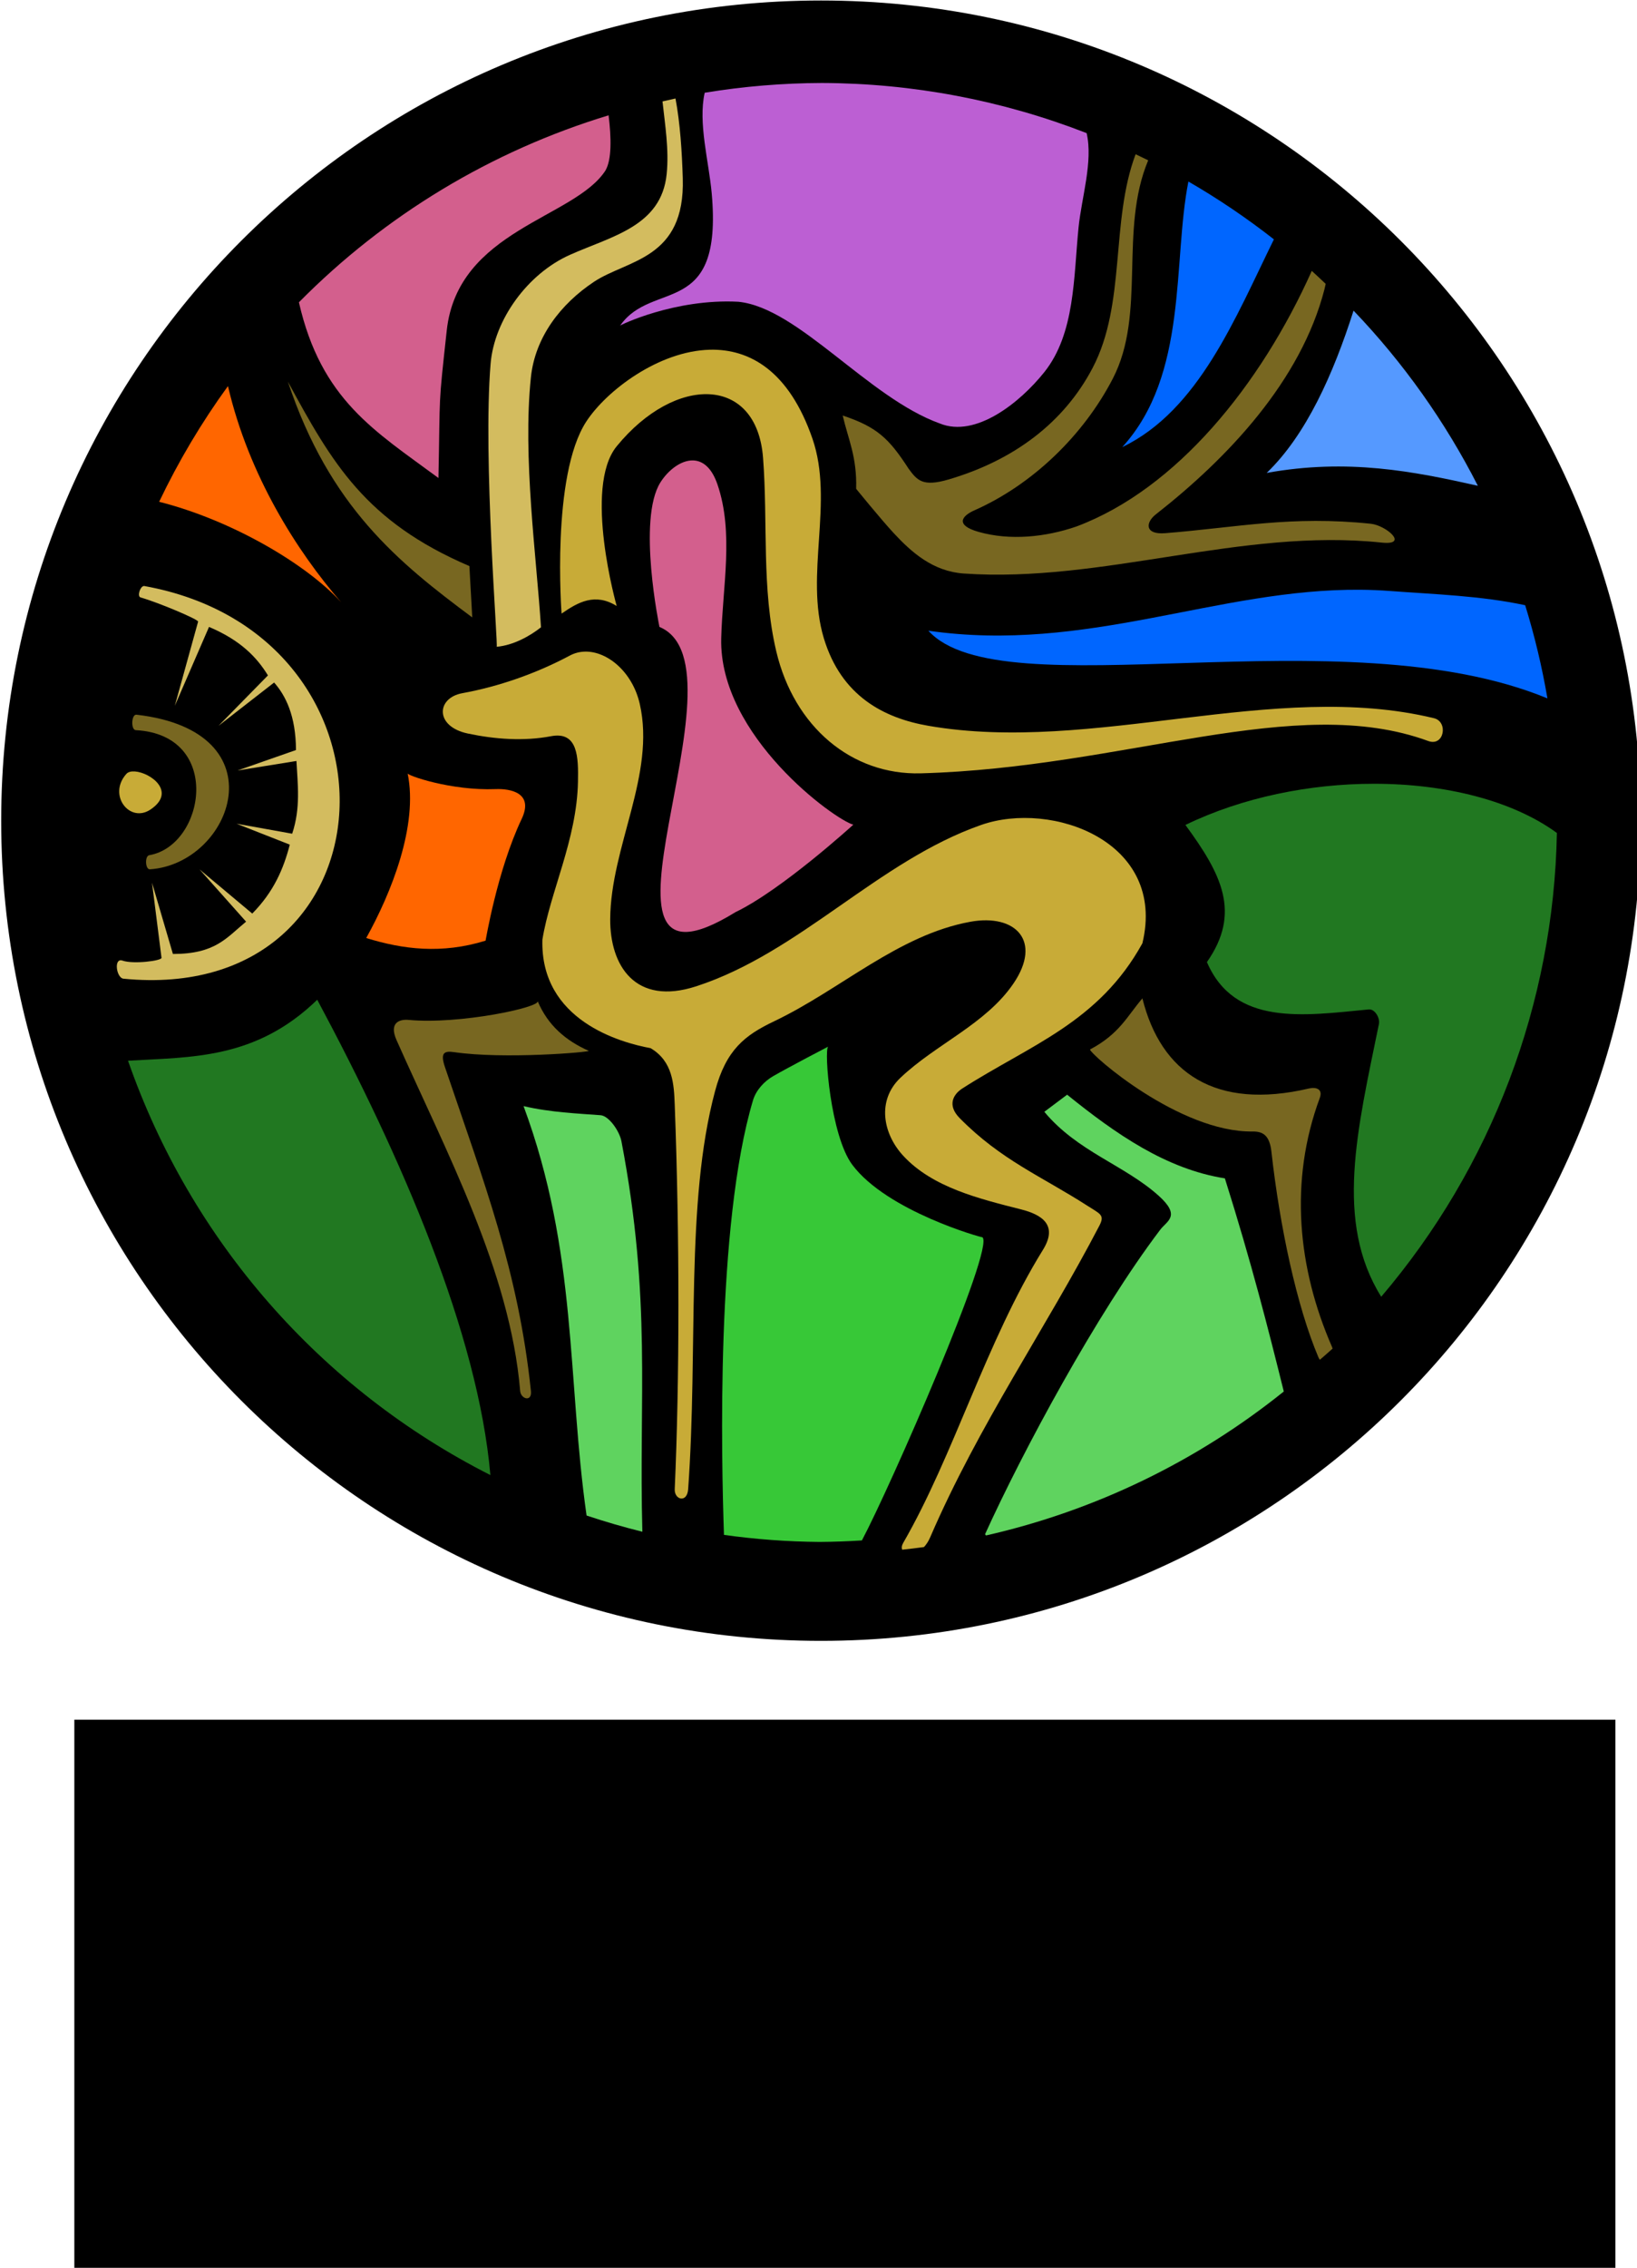 <?xml version="1.0" encoding="UTF-8" standalone="no"?>
<!-- Created with Inkscape (http://www.inkscape.org/) -->

<svg
   xmlns:dc="http://purl.org/dc/elements/1.1/"
   xmlns:cc="http://creativecommons.org/ns#"
   xmlns:rdf="http://www.w3.org/1999/02/22-rdf-syntax-ns#"
   xmlns:svg="http://www.w3.org/2000/svg"
   xmlns="http://www.w3.org/2000/svg"
   xmlns:sodipodi="http://sodipodi.sourceforge.net/DTD/sodipodi-0.dtd"
   xmlns:inkscape="http://www.inkscape.org/namespaces/inkscape"
   width="115.508mm"
   height="159.942mm"
   viewBox="0 0 115.508 159.942"
   version="1.1"
   id="svg8"
   inkscape:version="0.92.4 (5da689c313, 2019-01-14)"
   sodipodi:docname="pic_DeerWindow.svg"
   inkscape:export-filename="/dev/my/MyDocs/temp/deer.png"
   inkscape:export-xdpi="300"
   inkscape:export-ydpi="300">
  <defs
     id="defs2" />
  <sodipodi:namedview
     id="base"
     pagecolor="#ffffff"
     bordercolor="#666666"
     borderopacity="1.0"
     inkscape:pageopacity="0.0"
     inkscape:pageshadow="2"
     inkscape:zoom="0.75790366"
     inkscape:cx="45.191103"
     inkscape:cy="182.75023"
     inkscape:document-units="mm"
     inkscape:current-layer="layer1"
     showgrid="false"
     objecttolerance="1"
     guidetolerance="1"
     inkscape:window-width="1920"
     inkscape:window-height="1015"
     inkscape:window-x="0"
     inkscape:window-y="0"
     inkscape:window-maximized="1"
     fit-margin-top="0"
     fit-margin-left="0"
     fit-margin-right="0"
     fit-margin-bottom="0" />
  <g
     inkscape:label="Layer 1"
     inkscape:groupmode="layer"
     id="layer1"
     transform="translate(-52.909,-22.32)">
    <ellipse
       style="color:#000000;clip-rule:nonzero;display:inline;overflow:visible;visibility:visible;opacity:1;isolation:auto;mix-blend-mode:normal;color-interpolation:sRGB;color-interpolation-filters:linearRGB;solid-color:#000000;solid-opacity:1;fill:#55d400;fill-opacity:1;fill-rule:evenodd;stroke:none;stroke-width:0.353;stroke-linecap:round;stroke-linejoin:round;stroke-miterlimit:4;stroke-dasharray:none;stroke-dashoffset:0;stroke-opacity:1;paint-order:normal;color-rendering:auto;image-rendering:auto;shape-rendering:auto;text-rendering:auto;enable-background:accumulate"
       id="path1119"
       cx="111"
       cy="79.419"
       rx="55.301"
       ry="55.836" />
    <path
       style="fill:#000000;fill-rule:evenodd;stroke:none;stroke-width:1.333;stroke-linecap:butt;stroke-linejoin:miter;stroke-miterlimit:4;stroke-dasharray:none;stroke-opacity:1"
       d="m 418.256,84.359 c -120.554,1.49e-4 -218.283,97.729 -218.283,218.283 1.5e-4,120.554 97.729,218.283 218.283,218.283 120.554,-1.5e-4 218.283,-97.729 218.283,-218.283 C 636.539,182.088 538.81,84.36 418.256,84.359 Z"
       transform="scale(0.265)"
       id="path1961"
       inkscape:connector-curvature="0" />
    <path
       style="fill:#bc5fd3;fill-rule:evenodd;stroke:none;stroke-width:1.333;stroke-linecap:butt;stroke-linejoin:miter;stroke-miterlimit:4;stroke-dasharray:none;stroke-opacity:1"
       d="m 418.516,106.312 c 24.113,0.072 48.005,4.596 70.475,13.344 1.753,7.547 -1.355,17.171 -2.156,25.146 -1.317,13.109 -0.892,28.163 -9.109,38.461 -6.447,8.079 -18.266,17.574 -27.834,13.664 -19.095,-6.87 -37.691,-30.815 -53.643,-32.389 -16.911,-0.899 -31.675,6.293 -31.477,6.359 8.575,-12.369 27.404,-1.651 24.393,-35.205 -0.764,-8.516 -3.668,-18.738 -1.871,-26.783 10.321,-1.698 20.762,-2.567 31.223,-2.598 z"
       transform="scale(0.265)"
       id="path1959"
       inkscape:connector-curvature="0" />
    <path
       style="fill:#d35f8d;fill-rule:evenodd;stroke:none;stroke-width:1.333;stroke-linecap:butt;stroke-linejoin:miter;stroke-miterlimit:4;stroke-dasharray:none;stroke-opacity:1"
       d="m 361.705,114.918 c 0.741,5.98 0.854,11.814 -0.846,14.703 -8.222,12.729 -39.323,15.74 -42.248,42.555 -2.295,21.037 -1.737,15.652 -2.209,39.27 -16.923,-12.52 -31.226,-20.761 -37.154,-46.766 22.916,-23.191 51.258,-40.295 82.457,-49.762 z"
       transform="scale(0.265)"
       id="path1957"
       inkscape:connector-curvature="0" />
    <path
       style="fill:#0066ff;fill-rule:evenodd;stroke:none;stroke-width:1.333;stroke-linecap:butt;stroke-linejoin:miter;stroke-miterlimit:4;stroke-dasharray:none;stroke-opacity:1"
       d="m 516.088,132.539 c 7.939,4.59 15.547,9.732 22.766,15.389 -10.278,20.896 -20.024,45.499 -40.381,55.297 17.615,-19.298 13.391,-49.296 17.615,-70.686 z"
       transform="scale(0.265)"
       id="path1955"
       inkscape:connector-curvature="0" />
    <path
       style="fill:#5599ff;fill-rule:evenodd;stroke:none;stroke-width:1.333;stroke-linecap:butt;stroke-linejoin:miter;stroke-miterlimit:4;stroke-dasharray:none;stroke-opacity:1"
       d="m 560.062,166.898 c 13.253,13.836 24.404,29.542 33.098,46.615 -17.188,-3.861 -34.608,-7.315 -56.225,-3.428 10.495,-10.073 17.744,-26.302 23.127,-43.188 z"
       transform="scale(0.265)"
       id="path1953"
       inkscape:connector-curvature="0" />
    <path
       style="fill:#ff6600;fill-rule:evenodd;stroke:none;stroke-width:1.333;stroke-linecap:butt;stroke-linejoin:miter;stroke-miterlimit:4;stroke-dasharray:none;stroke-opacity:1"
       d="m 260.355,186.979 c 5.57,23.945 18.526,44.137 30.125,57.52 -9.355,-10.258 -29.262,-21.881 -48.447,-26.727 5.154,-10.803 11.287,-21.11 18.322,-30.793 z"
       transform="scale(0.265)"
       id="path1951"
       inkscape:connector-curvature="0" />
    <path
       style="fill:#d35f8d;fill-rule:evenodd;stroke:none;stroke-width:1.333;stroke-linecap:butt;stroke-linejoin:miter;stroke-miterlimit:4;stroke-dasharray:none;stroke-opacity:1"
       d="m 384.186,206.764 c 2.523,0.061 4.936,1.817 6.496,6.357 4.44,12.927 1.344,27.328 1.012,40.992 -0.633,26.004 30.355,48.373 35.172,49.594 0,0 -19.017,17.339 -31.375,23.279 -45.743,28.167 5.071,-65.328 -20.244,-75.91 0,0 -5.949,-28.606 0.254,-38.461 2.018,-3.206 5.442,-5.93 8.686,-5.852 z"
       transform="scale(0.265)"
       id="path1949"
       inkscape:connector-curvature="0" />
    <path
       style="fill:#0066ff;fill-rule:evenodd;stroke:none;stroke-width:1.333;stroke-linecap:butt;stroke-linejoin:miter;stroke-miterlimit:4;stroke-dasharray:none;stroke-opacity:1"
       d="m 562.037,241.186 c 2.547,0.025 5.111,0.128 7.693,0.322 12.076,0.909 24.133,1.253 36.029,3.791 2.512,8.128 4.491,16.41 5.926,24.795 -54.699,-22.584 -145.428,3.436 -164.83,-18.006 42.28,6.054 76.969,-11.275 115.182,-10.902 z"
       transform="scale(0.265)"
       id="path1947"
       inkscape:connector-curvature="0" />
    <path
       style="fill:#ff6600;fill-rule:evenodd;stroke:none;stroke-width:1.333;stroke-linecap:butt;stroke-linejoin:miter;stroke-miterlimit:4;stroke-dasharray:none;stroke-opacity:1"
       d="m 308.193,290.043 c -0.244,0.524 11.508,4.663 23.453,4.197 3.797,-0.148 10.252,0.91 6.91,7.949 -6.593,13.885 -9.615,32.707 -9.615,32.387 -11.69,3.613 -21.978,2.325 -31.77,-0.705 6.651,-11.962 13.893,-29.961 11.021,-43.828 z"
       transform="scale(0.265)"
       id="path1945"
       inkscape:connector-curvature="0" />
    <path
       style="fill:#217821;fill-rule:evenodd;stroke:none;stroke-width:1.333;stroke-linecap:butt;stroke-linejoin:miter;stroke-miterlimit:4;stroke-dasharray:none;stroke-opacity:1"
       d="m 565.494,292.818 c 18.994,-8.2e-4 36.89,4.453 48.711,13.092 -0.842,45.317 -17.373,88.94 -46.777,123.434 -12.472,-20.004 -6.358,-44.466 -0.609,-72.598 0.322,-1.578 -1.075,-4.029 -2.699,-3.871 -17.589,1.709 -35.744,4.453 -43.102,-12.598 9.186,-13.121 3.906,-23.379 -5.725,-36.5 15.204,-7.369 33.143,-10.958 50.201,-10.959 z"
       transform="scale(0.265)"
       id="path1943"
       inkscape:connector-curvature="0" />
    <path
       style="fill:#217821;fill-rule:evenodd;stroke:none;stroke-width:1.333;stroke-linecap:butt;stroke-linejoin:miter;stroke-miterlimit:4;stroke-dasharray:none;stroke-opacity:1"
       d="m 284.127,350.297 c 22.459,41.926 42.817,88.814 46.104,126.506 -45.216,-22.891 -79.8,-62.418 -96.484,-110.273 16.738,-1.033 33.901,-0.245 50.381,-16.232 z"
       transform="scale(0.265)"
       id="path1941"
       inkscape:connector-curvature="0" />
    <path
       style="fill:#37c837;fill-rule:evenodd;stroke:none;stroke-width:0.353;stroke-linecap:butt;stroke-linejoin:miter;stroke-miterlimit:4;stroke-dasharray:none;stroke-opacity:1"
       d="m 111.343,96.137 c -0.298,0.239 0.17,6.282 1.704,8.332 2.459,3.284 9.169,5.153 9.184,5.112 0.884,0.737 -6.5,17.609 -8.506,21.381 -0.996,0.064 -1.994,0.099 -2.992,0.106 -2.255,-0.018 -4.507,-0.184 -6.74,-0.496 -0.181,-5.313 -0.571,-21.886 2.048,-30.648 0.212,-0.708 0.779,-1.335 1.42,-1.704 1.137,-0.655 3.882,-2.083 3.882,-2.083 z"
       id="path1939"
       inkscape:connector-curvature="0" />
    <path
       style="fill:#5fd35f;fill-rule:evenodd;stroke:none;stroke-width:1.333;stroke-linecap:butt;stroke-linejoin:miter;stroke-miterlimit:4;stroke-dasharray:none;stroke-opacity:1"
       d="m 483.797,375.568 c 12.983,10.476 26.354,19.791 42.004,22.268 7.188,22.826 11.508,39.913 15.688,56.721 -23.179,18.628 -50.294,31.728 -79.287,38.318 -0.087,-0.107 -0.173,-0.212 -0.26,-0.318 9.872,-21.779 29.685,-58.681 46.654,-81.059 1.792,-2.363 5.631,-3.633 -0.506,-9.109 -9.146,-8.161 -21.521,-11.651 -30.365,-22.266 z"
       transform="scale(0.265)"
       id="path1937"
       inkscape:connector-curvature="0" />
    <path
       style="fill:#5fd35f;fill-rule:evenodd;stroke:none;stroke-width:1.333;stroke-linecap:butt;stroke-linejoin:miter;stroke-miterlimit:4;stroke-dasharray:none;stroke-opacity:1"
       d="m 339.062,378.605 c 7.084,1.678 14.661,1.977 20.514,2.424 2.202,0.168 5.029,4.211 5.549,6.938 8.068,42.29 4.606,68.054 5.57,103.92 -5.006,-1.243 -9.961,-2.684 -14.854,-4.318 -5.178,-36.246 -2.366,-70.051 -16.779,-108.963 z"
       transform="scale(0.265)"
       id="path889"
       inkscape:connector-curvature="0" />
    <path
       style="fill:#d3bc5f;fill-rule:evenodd;stroke:none;stroke-width:1.333;stroke-linecap:round;stroke-linejoin:round;stroke-miterlimit:4;stroke-dasharray:none;stroke-opacity:1"
       d="m 379.523,110.441 c -1.157,0.249 -2.311,0.508 -3.463,0.777 0.671,6.234 1.77,12.832 1.105,19.363 -1.41,13.868 -14.615,16.493 -25.766,21.471 -11.322,5.054 -20.144,17.32 -21.113,28.984 -2.097,25.236 2.085,75.695 1.611,75.326 4.426,-0.388 8.813,-2.819 11.809,-5.188 -1.202,-18.737 -4.918,-45.275 -2.684,-66.559 1.119,-10.653 7.916,-19.505 16.818,-25.408 8.913,-5.91 24.286,-5.943 23.617,-27.553 -0.222,-7.182 -0.693,-14.533 -1.936,-21.215 z"
       transform="scale(0.265)"
       id="path1981"
       inkscape:connector-curvature="0" />
    <path
       style="fill:#786721;fill-rule:evenodd;stroke:none;stroke-width:1.333;stroke-linecap:round;stroke-linejoin:round;stroke-miterlimit:4;stroke-dasharray:none;stroke-opacity:1"
       d="m 502.033,125.271 c -6.742,17.946 -2.483,39.733 -11.432,56.84 -7.615,14.557 -20.944,24.589 -38.289,29.701 -6.974,2.055 -8.423,0.285 -10.736,-2.863 -5.206,-8.038 -8.391,-11.08 -17.533,-14.135 1.49,6.434 3.81,10.949 3.578,19.502 0,0 6.508,8.027 10.02,11.811 4.767,5.136 10.458,10.164 18.607,10.734 37.013,2.589 74.02,-12.184 111.289,-8.23 7.431,0.788 1.209,-4.584 -2.863,-5.01 -21.162,-2.214 -35.358,0.951 -54.75,2.506 -5.501,0.441 -5.284,-2.833 -2.504,-5.01 19.242,-15.068 38.653,-35.598 44.908,-59.939 0.127,-0.494 0.226,-0.957 0.314,-1.406 -1.219,-1.166 -2.454,-2.317 -3.703,-3.451 -0.003,0.01 -0.007,0.017 -0.01,0.027 -13.601,30.361 -36.013,58.008 -62.623,67.988 -8.242,2.848 -17.739,3.829 -26.123,1.432 -6.262,-1.79 -4.459,-4.226 -1.072,-5.725 15.508,-6.863 29.066,-20.006 36.857,-35.068 8.972,-17.344 1.59,-39.365 9.416,-58.084 -1.112,-0.55 -2.229,-1.09 -3.352,-1.619 z"
       transform="scale(0.265)"
       id="path1979"
       inkscape:connector-curvature="0" />
    <path
       style="fill:#c8ab37;fill-rule:evenodd;stroke:none;stroke-width:1.333;stroke-linecap:round;stroke-linejoin:round;stroke-miterlimit:4;stroke-dasharray:none;stroke-opacity:1"
       d="m 388.678,177.305 c -13.652,0.334 -27.541,10.889 -32.914,19.117 -9.393,14.383 -6.578,51.111 -6.578,51.111 4.412,-3.073 8.936,-5.586 14.676,-2.023 0,0 -8.968,-31.539 0,-42.51 15.551,-19.025 37.271,-18.923 38.967,3.037 1.328,17.195 -0.444,34.837 3.541,51.617 4.735,19.936 19.989,32.894 38.461,32.389 54.565,-1.492 99.751,-21.576 135.119,-8.604 4.247,1.558 5.391,-5.137 1.52,-6.072 -42.629,-10.303 -90.725,9.622 -134.613,2.025 -11.816,-2.045 -23.169,-7.878 -27.834,-23.279 -5.144,-16.979 2.75,-36.366 -3.037,-53.137 -6.215,-18.008 -16.688,-23.932 -27.307,-23.672 z"
       transform="scale(0.265)"
       id="path1977"
       inkscape:connector-curvature="0" />
    <path
       style="fill:#786721;fill-rule:evenodd;stroke:none;stroke-width:1.333;stroke-linecap:round;stroke-linejoin:round;stroke-miterlimit:4;stroke-dasharray:none;stroke-opacity:1"
       d="m 276.311,185.795 c 11.073,33.265 29.377,48.097 49.09,62.752 l -0.76,-13.664 C 296.968,223.028 288.082,207.486 276.311,185.795 Z"
       transform="scale(0.265)"
       id="path1975"
       inkscape:connector-curvature="0" />
    <path
       style="fill:#d3bc5f;fill-rule:evenodd;stroke:none;stroke-width:1.333;stroke-linecap:round;stroke-linejoin:round;stroke-miterlimit:4;stroke-dasharray:none;stroke-opacity:1"
       d="m 237.908,240.195 c -0.97,0.167 -1.778,2.763 -0.816,3.037 4.878,1.39 15.66,5.961 15.309,6.453 l -6.199,22.393 9.109,-21.002 c 8.342,3.523 12.714,8.039 15.688,12.904 l -13.158,13.412 14.803,-11.514 c 3.03,3.404 5.794,8.839 5.82,17.965 l -15.562,5.441 15.688,-2.531 c 0.322,6.203 1.16,12.499 -1.139,19.357 l -14.801,-2.658 14.168,5.568 c -1.668,6.455 -4.288,12.561 -9.994,18.344 l -14.043,-11.766 12.398,13.916 c -5.278,4.339 -8.161,8.607 -19.482,8.604 l -5.568,-18.977 2.531,19.988 c 0.115,0.803 -7.514,1.763 -10.375,0.76 -2.428,-0.851 -1.656,4.622 0.254,4.809 73.323,7.178 78.13,-91.38 5.566,-104.504 -0.066,-0.012 -0.131,-0.011 -0.195,0 z"
       transform="scale(0.265)"
       id="path1973"
       inkscape:connector-curvature="0" />
    <path
       style="fill:#c8ab37;fill-rule:evenodd;stroke:none;stroke-width:1.333;stroke-linecap:round;stroke-linejoin:round;stroke-miterlimit:4;stroke-dasharray:none;stroke-opacity:1"
       d="m 355.436,257.648 c -1.396,0.028 -2.764,0.362 -4.035,1.041 -9.108,4.861 -19.138,8.296 -28.627,10.02 -6.971,1.266 -7.383,8.873 1.432,10.736 7.239,1.531 14.917,2.097 22.186,0.715 7.187,-1.367 7.285,5.651 7.156,12.166 -0.302,15.299 -7.399,29.225 -9.469,41.973 -0.609,21.537 20.87,27.43 28.793,28.881 5.947,3.496 6.237,9.61 6.441,15.029 1.32,34.944 1.3,73.518 0,102.342 -0.128,2.844 3.307,3.792 3.578,0 2.709,-37.918 -0.81,-76.123 7.156,-105.92 2.966,-11.093 7.968,-14.899 15.746,-18.607 17.741,-8.458 33.036,-22.981 52.244,-26.48 11.999,-2.186 19.202,5.09 11.451,16.461 -7.346,10.777 -20.595,16.074 -30.059,25.049 -6.327,6 -4.722,14.855 0.715,20.754 7.814,8.478 20.318,11.465 31.49,14.314 5.321,1.357 9.845,4.088 5.727,10.734 -15.141,24.435 -23.709,54.642 -37.217,78.01 -0.405,0.7 -0.452,1.31 -0.268,1.797 1.938,-0.205 3.873,-0.44 5.805,-0.703 0.604,-0.65 1.166,-1.471 1.621,-2.525 13.037,-30.202 30.807,-55.611 45.088,-83.02 1.493,-2.865 0.191,-3.112 -3.188,-5.285 -12.256,-7.882 -22.971,-12.118 -34.029,-23.342 -3.404,-3.454 -1.656,-6.351 0.717,-7.873 18.029,-11.565 36.32,-17.535 47.951,-38.646 6.519,-27.094 -24.111,-38.077 -42.941,-31.49 -27.428,9.595 -48.228,33.962 -75.863,42.941 -16.262,5.284 -22.978,-5.534 -22.9,-17.893 0.12,-19.264 12.137,-38.468 7.871,-57.254 -1.909,-8.406 -8.522,-14.046 -14.572,-13.924 z"
       transform="scale(0.265)"
       id="path1971"
       inkscape:connector-curvature="0" />
    <path
       style="fill:#786721;fill-rule:evenodd;stroke:none;stroke-width:1.333;stroke-linecap:round;stroke-linejoin:round;stroke-miterlimit:4;stroke-dasharray:none;stroke-opacity:1"
       d="m 235.996,274.436 c -1.364,-0.157 -1.549,4.042 -0.178,4.115 23.24,1.248 18.481,30.715 3.578,33.279 -1.236,0.213 -1.073,3.84 0.178,3.756 21.962,-1.48 35.015,-36.723 -3.578,-41.15 z"
       transform="scale(0.265)"
       id="path1969"
       inkscape:connector-curvature="0" />
    <path
       style="fill:#c8ab37;fill-rule:evenodd;stroke:none;stroke-width:1.333;stroke-linecap:round;stroke-linejoin:round;stroke-miterlimit:4;stroke-dasharray:none;stroke-opacity:1"
       d="m 235.557,289.541 c -0.966,-0.066 -1.783,0.126 -2.244,0.639 -5.064,5.631 0.884,13.246 6.441,9.482 6.981,-4.727 -0.011,-9.837 -4.197,-10.121 z"
       transform="scale(0.265)"
       id="path1967"
       inkscape:connector-curvature="0" />
    <path
       style="fill:#786721;fill-rule:evenodd;stroke:none;stroke-width:1.333;stroke-linecap:round;stroke-linejoin:round;stroke-miterlimit:4;stroke-dasharray:none;stroke-opacity:1"
       d="m 503.842,349.939 c -3.993,4.606 -6.037,9.428 -13.957,13.598 0.202,1.411 23.819,22.081 43.299,21.828 2.737,-0.035 4.524,1.008 5.01,5.367 2.244,20.13 6.784,41.238 12.525,54.75 0.105,0.247 0.236,0.452 0.377,0.635 1.141,-0.98 2.271,-1.973 3.389,-2.979 -0.057,-0.17 -0.109,-0.338 -0.188,-0.518 -9.069,-20.796 -11.454,-43.98 -3.221,-66.201 0.861,-2.323 -0.963,-2.95 -2.863,-2.506 -24.912,5.827 -39.43,-4.109 -44.371,-23.975 z"
       transform="scale(0.265)"
       id="path1965"
       inkscape:connector-curvature="0" />
    <path
       style="fill:#786721;fill-rule:evenodd;stroke:none;stroke-width:1.333;stroke-linecap:round;stroke-linejoin:round;stroke-miterlimit:4;stroke-dasharray:none;stroke-opacity:1"
       d="m 342.812,350.654 c 0.826,1.653 -20.829,6.282 -34.354,5.01 -2.334,-0.22 -5.312,0.659 -3.221,5.369 13.178,29.674 30.255,61.473 32.922,93.396 0.179,2.142 3.179,3.026 2.863,0 -3.338,-31.937 -12.525,-55.586 -22.902,-86.24 -1.309,-3.868 -0.133,-4.318 2.506,-3.936 13.336,1.931 36.133,-0.009 35.783,-0.359 -6.05,-2.68 -10.882,-6.75 -13.598,-13.24 z"
       transform="scale(0.265)"
       id="path846"
       inkscape:connector-curvature="0" />
    <flowRoot
       xml:space="preserve"
       id="flowRoot840"
       style="font-style:normal;font-weight:normal;font-size:40px;line-height:0.6;font-family:sans-serif;letter-spacing:0px;word-spacing:0px;fill:#000000;fill-opacity:1;stroke:none"
       transform="matrix(0.265,0,0,0.265,53.259,21.622)"><flowRegion
         id="flowRegion842"
         style="line-height:0.6"><rect
           id="rect844"
           width="410.342"
           height="258.608"
           x="18.472"
           y="460.316"
           style="line-height:0.6" /></flowRegion><flowPara
         id="flowPara846"
         style="font-style:normal;font-variant:normal;font-weight:normal;font-stretch:normal;font-size:21.333px;line-height:0.6;font-family:'Abyssinica SIL';-inkscape-font-specification:'Abyssinica SIL';text-align:start;letter-spacing:0px;word-spacing:0px;text-anchor:start">Олень-вертихвостка, один из распространённых символов Безымянного бога. Витраж в храме Тхитрона. Чёрное дерево, цветное стекло, медный сплав, сусальное золото. Приблизительно 9400-9550</flowPara></flowRoot>  </g>
</svg>
